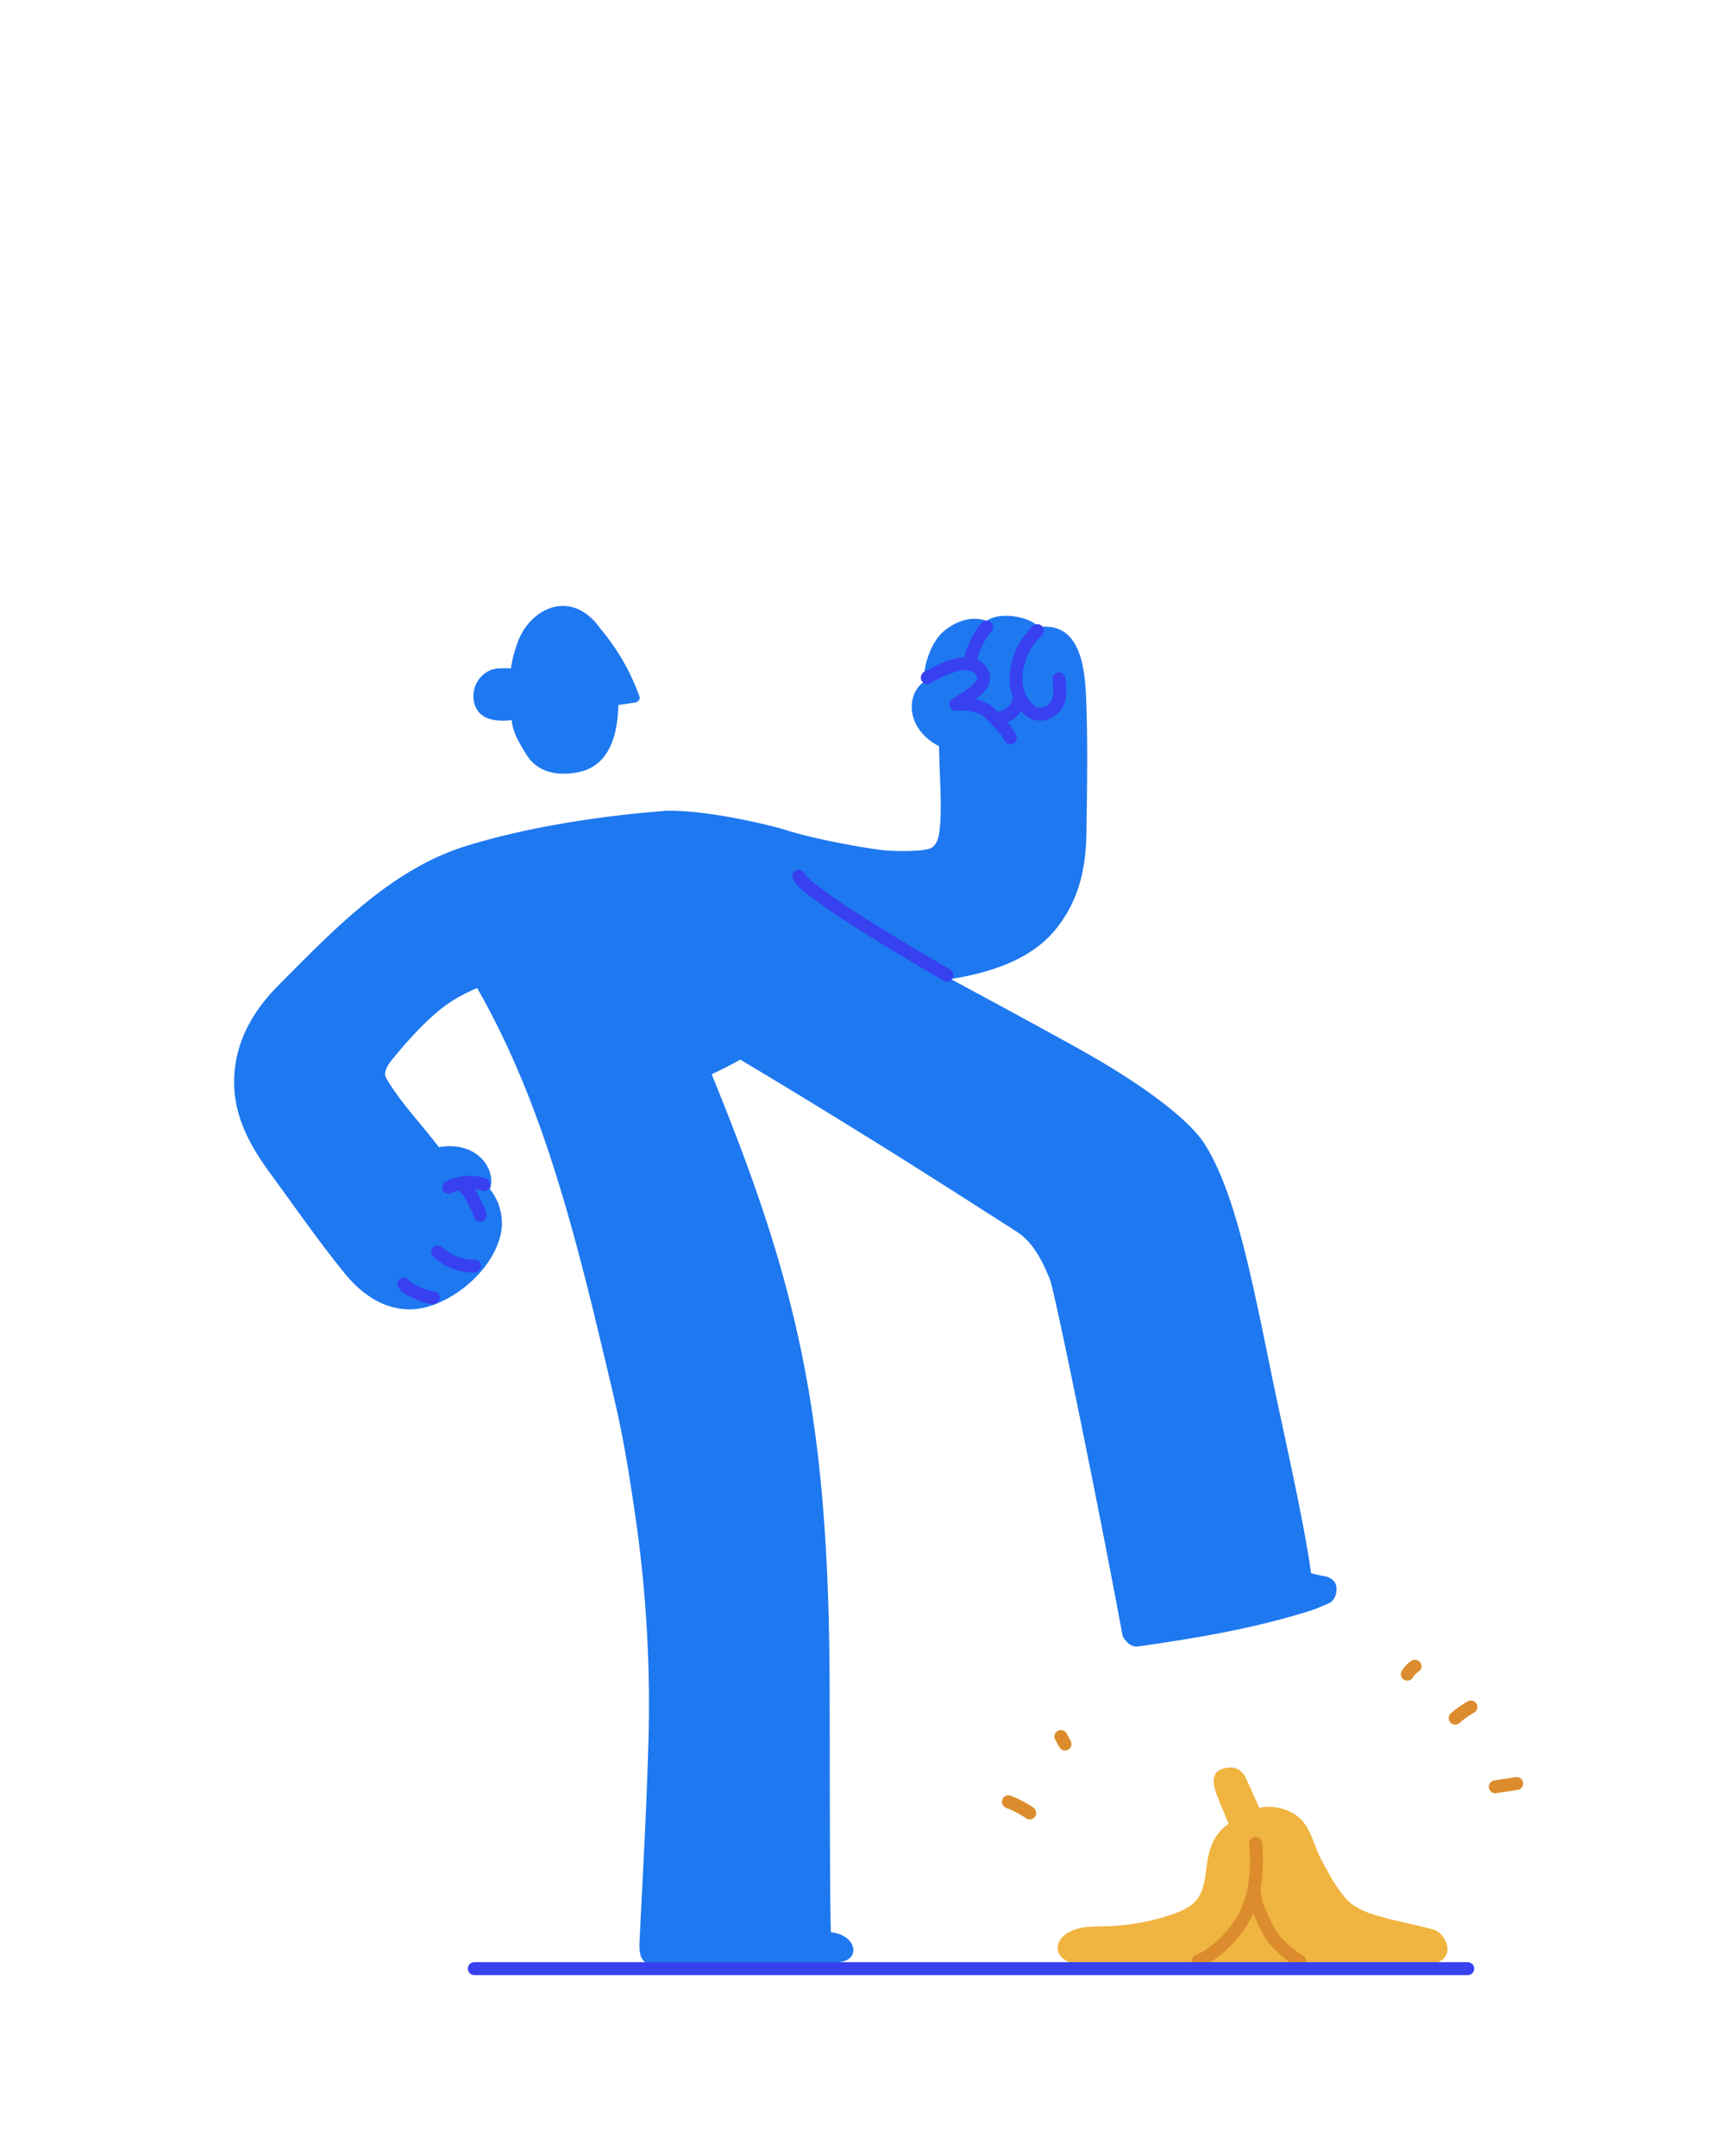 <svg xmlns="http://www.w3.org/2000/svg" viewBox="0 0 800 1000"><title>jake-banana-peel</title><g id="jake"><g id="banana-peel"><g id="body"><path d="M619.74,735.91c-.3-2.8-3.13-4.48-5.6-4.86a51.26,51.26,0,0,1-6.12-1.39c-3.4-25.1-13.7-69.28-18.72-94.1-10.14-50.14-17.45-83.94-30.59-104.88-6.54-10.42-26.17-26.16-57.12-43.51-14.51-8.13-38.42-21.1-60.8-33.15,1.54-.18,3-.38,4.44-.65,16.36-3.13,33.46-9,44.2-22.15,10.92-13.36,14.16-28.27,14.42-45,.3-19.14.64-42.07-.09-61.2-.6-15.89-2.8-36.47-22-34.2-4.42-5-18.41-7.28-24.2-2.79-6.3-2.42-13.44-.39-19.55,4.49s-9.9,16.3-9.54,23.76c-4.73,3.25-6.51,9.55-5.21,15.3,1.51,6.69,6.43,11.47,12.26,14.56.11,14.42,1.69,29.16,0,40.57-.34,2.35-1.5,6.12-4.67,7-4.07,1.09-11.52,1.18-18.38.87s-34.26-5.15-47.83-9.53c-6.79-2.2-36.12-9.36-55.44-9-1,0-2,.12-3.09.25-31.15,2.51-64.07,8-90.38,16.24-34.66,10.85-61.38,39.12-86.74,64.61C117.28,469,109.22,483,108.61,500c-.61,17.24,7.24,31.35,17.15,44.83,11.33,15.43,22.31,31.39,34.45,46.19,10.09,12.29,24.15,20,40.1,14.47,13.92-4.82,28-17.65,31.73-32.24a25.12,25.12,0,0,0-4.83-21.69c1.8-5.45-.59-11.54-5.1-15.33-5.25-4.41-12.06-5.25-18.57-4.18-8.81-11.43-19-22.21-24.57-32.29-1.15-2.08.57-5.48,2.64-8,9.12-11.25,19.39-22.15,28.56-27.79a81.66,81.66,0,0,1,11.12-5.71c13.23,23.19,23.65,47.87,32.21,73.21,10.17,30.12,18,61,25.34,91.9,8,33.35,10.19,41.91,15.22,75.84a606.4,606.4,0,0,1,6.77,104.35c-.88,34.67-2.6,63.14-4.27,97.77-.12,2.47.24,6.45,1.62,7.67.71,1.4,3.29,2.71,5.41,2.71h40.63c9.5,0,32.32.24,45.49-1.67,9.68-1.4,7.35-12.56-4.26-13.81l-.1,0c-.67-17.32-.44-100-.67-125.08-1.13-120.44-17-180.58-54.63-272.87q6.75-3.21,13.32-6.79,33.4,20,66.46,40.6c20.7,12.9,54.14,34.33,61.76,39.25s11.87,13.62,15.29,22c2.29,5.61,23.43,109.4,33.56,164.42a5.69,5.69,0,0,0,1.89,3.41,6,6,0,0,0,5.85,2.44c27.78-4,53-8.19,79.88-16.63,1.58-.5,8.46-3.28,9.33-4C619.51,741,620,738.64,619.74,735.91Z" style="fill:#1e78f0"/><path d="M237.32,334.05c.49,5.47,3.1,9.94,6.9,16.07s11.1,10.29,23.26,8.19c15.36-2.65,19-17.81,19.28-31.31l7.59-1.1c1.64-.24,2.68-1.59,2.16-3a102.47,102.47,0,0,0-18.14-31.4,28.87,28.87,0,0,0-5.12-5.69c-12.38-10.44-27.27-2.33-32.74,11a59.68,59.68,0,0,0-3.57,13.19c-3.19,0-6.54-.34-9.59.89A13.1,13.1,0,0,0,220,326.27C222.16,334,229.9,334.8,237.32,334.05Z" style="fill:#1e78f0"/></g><path id="object" d="M664.87,895c-4.57-1.33-19.66-4.57-23.8-5.78s-9.91-2.69-14.64-6.5-9.33-12.12-13.6-20.05c-3.82-7.11-4.9-16-11.87-20.82a22,22,0,0,0-16.92-3.3c-1.79-3.91-4.45-10.08-6.36-14-2.15-4.37-5.94-5.79-11-4-5.53,1.91-3.82,8.2-2.22,12.33,1.7,4.38,5.35,13,5.35,13-6.2,4.2-8.85,10.57-9.92,17.75s-1.16,15.63-7.86,20.29c-3.44,2.4-7.52,3.75-11.48,5a98.32,98.32,0,0,1-14.48,3.33,112.87,112.87,0,0,1-14,1.22c-4,.1-8,0-11.94,1-3.46.87-7.21,2.78-8.9,6.09a6.21,6.21,0,0,0,2,8c3,2.11,7,4.57,10.49,4.52,4.84-.07,126.81-.44,141-.75,4.72-.1,15.71-.27,20.29-1.5,3-.81,6-2.74,6.25-6.1C671.66,900.75,668.34,896,664.87,895Z" style="fill:#f0b441"/><g id="object-lines"><path d="M555.76,909.55c9.39-3.79,19.66-15.15,23.28-24.6s4.14-19.83,3.3-29.91" style="fill:none;stroke:#dc8c2d;stroke-linecap:round;stroke-linejoin:round;stroke-width:6px"/><path d="M581.74,877.65c.13,5.63,4.76,14.72,7.63,19.64s11.27,11.48,13.39,12.26" style="fill:none;stroke:#dc8c2d;stroke-linecap:round;stroke-linejoin:round;stroke-width:6px"/><path d="M477.56,840.89a46.15,46.15,0,0,0-9.89-5.18" style="fill:none;stroke:#dc8c2d;stroke-linecap:round;stroke-linejoin:round;stroke-width:6px"/><path d="M493.93,808.91,492,805.43" style="fill:none;stroke:#dc8c2d;stroke-linecap:round;stroke-linejoin:round;stroke-width:6px"/><path d="M652.68,776.51a11.32,11.32,0,0,1,3.55-3.67" style="fill:none;stroke:#dc8c2d;stroke-linecap:round;stroke-linejoin:round;stroke-width:6px"/><path d="M682.19,791.75a41.46,41.46,0,0,0-7.31,5.17" style="fill:none;stroke:#dc8c2d;stroke-linecap:round;stroke-linejoin:round;stroke-width:6px"/><path d="M693.47,828.75l9.95-1.51" style="fill:none;stroke:#dc8c2d;stroke-linecap:round;stroke-linejoin:round;stroke-width:6px"/></g><g id="body-lines"><path d="M481.1,292.52c-7.92,7.37-12.59,20.74-8.27,30.66a20.78,20.78,0,0,0,4.93,6.5c2.87,2.32,7.84,2.32,11.42-1.67s2.06-10.75,1.92-13.12" style="fill:none;stroke:#3741f0;stroke-linecap:round;stroke-linejoin:round;stroke-width:6px"/><path d="M430.05,314.25c4.3-2.38,8.73-4.67,13.51-5.82a13.59,13.59,0,0,1,8.16.11c2.57,1,4.67,3.62,4.38,6.37-.21,2-1.58,3.68-3,5.08-1.63,1.58-7.86,5.47-9.79,6.66,4.87-.41,12.25.52,15.62,4.06s7.41,7.1,9.6,11.47" style="fill:none;stroke:#3741f0;stroke-linecap:round;stroke-linejoin:round;stroke-width:6px"/><path d="M457.56,290.82c-3,2.92-7.92,12.78-7.61,16.93" style="fill:none;stroke:#3741f0;stroke-linecap:round;stroke-linejoin:round;stroke-width:6px"/><path d="M472.83,323.18a10.84,10.84,0,0,1-11.2,9.87" style="fill:none;stroke:#3741f0;stroke-linecap:round;stroke-linejoin:round;stroke-width:6px"/><path d="M370.43,406.41c1.86,5.59,35.77,26.77,68.77,45.91" style="fill:none;stroke:#3741f0;stroke-linecap:round;stroke-linejoin:round;stroke-width:6px"/><path d="M208.12,550.69c3.41-1.93,10.4-3.49,16.24-1.19" style="fill:none;stroke:#3741f0;stroke-linecap:round;stroke-linejoin:round;stroke-width:6px"/><path d="M220,587.22A24.44,24.44,0,0,1,203,580.68" style="fill:none;stroke:#3741f0;stroke-linecap:round;stroke-linejoin:round;stroke-width:6px"/><path d="M201,601.91c-3.24-.28-6.27-1.69-9.22-3.08a10.54,10.54,0,0,1-4.51-3.19" style="fill:none;stroke:#3741f0;stroke-linecap:round;stroke-linejoin:round;stroke-width:6px"/><path d="M214.09,549.18a21.87,21.87,0,0,1,5.76,8.07c.9,2.16,2.43,4.1,2.84,6.41" style="fill:none;stroke:#3741f0;stroke-linecap:round;stroke-linejoin:round;stroke-width:6px"/><line x1="680.69" y1="913.1" x2="219.98" y2="913.1" style="fill:none;stroke:#3741f0;stroke-linecap:round;stroke-linejoin:round;stroke-width:6px"/></g></g></g></svg>